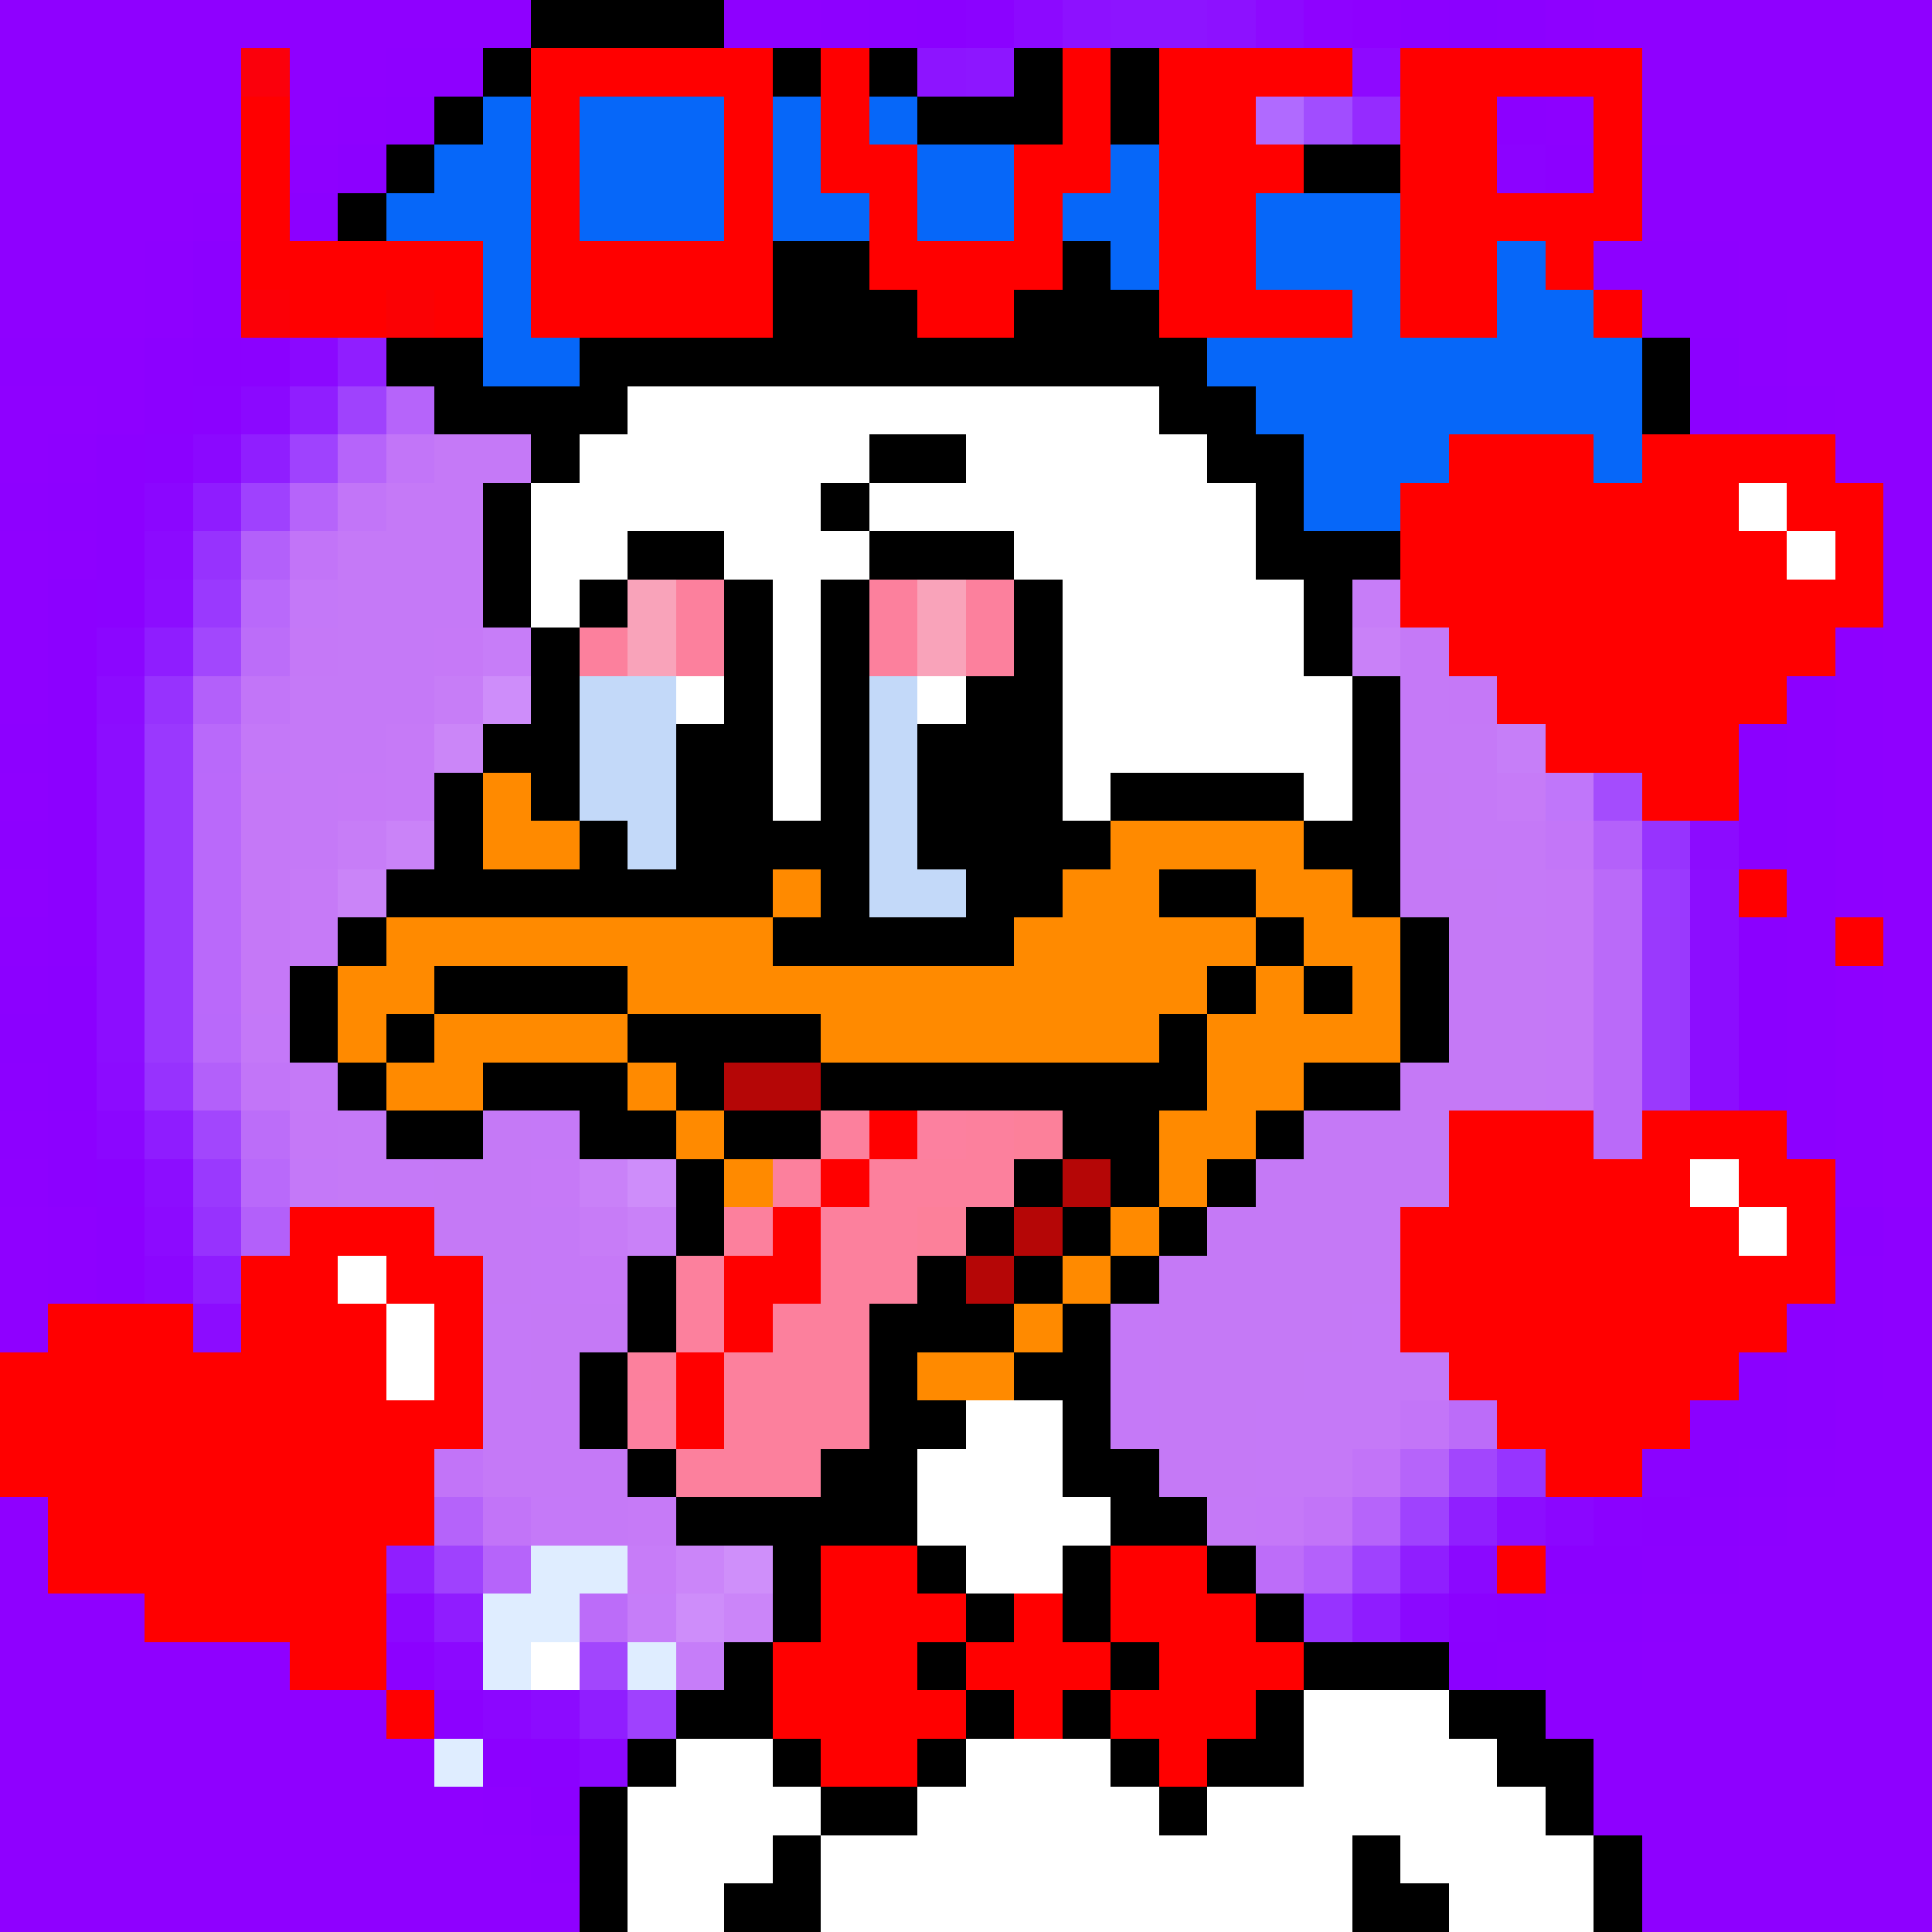 <svg xmlns="http://www.w3.org/2000/svg" viewBox="0 -0.5 40 40" shape-rendering="crispEdges">
<rect x="0" y="-0.5" width="40" height="40" fill="#333333" stroke="none"/>
<path stroke="#8f00ff" d="M0 0h11M33 0h7M0 1h5M6 1h2M34 1h6M0 2h5M6 2h1M34 2h6M0 3h5M35 3h5M0 4h4M35 4h5M0 5h3M36 5h4M0 6h3M37 6h3M37 7h3M0 8h2M38 8h2M0 9h1M38 9h2M39 10h1M0 11h1M39 11h1M39 12h1M39 13h1M39 14h1M39 15h1M39 16h1M39 17h1M39 18h1M39 19h1M39 20h1M39 21h1M39 22h1M39 23h1M39 24h1M0 25h1M0 26h1M0 27h1M0 31h1M0 32h1M0 33h3M0 34h6M0 35h8M0 36h9M0 37h10M0 38h11M0 39h12" />
<path stroke="#000000" d="M11 0h4M10 1h1M16 1h1M18 1h1M21 1h1M23 1h1M9 2h1M19 2h3M23 2h1M8 3h1M27 3h2M7 4h1M16 5h2M22 5h1M16 6h3M21 6h3M8 7h2M12 7h13M34 7h1M9 8h4M24 8h2M34 8h1M11 9h1M18 9h2M25 9h2M10 10h1M17 10h1M26 10h1M10 11h1M13 11h2M18 11h3M26 11h3M10 12h1M12 12h1M15 12h1M17 12h1M21 12h1M27 12h1M11 13h1M15 13h1M17 13h1M21 13h1M27 13h1M11 14h1M15 14h1M17 14h1M20 14h2M28 14h1M10 15h2M14 15h2M17 15h1M19 15h3M28 15h1M9 16h1M11 16h1M14 16h2M17 16h1M19 16h3M23 16h4M28 16h1M9 17h1M12 17h1M14 17h4M19 17h4M27 17h2M8 18h8M17 18h1M20 18h2M24 18h2M28 18h1M7 19h1M16 19h5M26 19h1M29 19h1M6 20h1M9 20h4M25 20h1M27 20h1M29 20h1M6 21h1M8 21h1M13 21h4M24 21h1M29 21h1M7 22h1M10 22h3M14 22h1M17 22h8M27 22h2M8 23h2M12 23h2M15 23h2M22 23h2M26 23h1M14 24h1M21 24h1M23 24h1M25 24h1M14 25h1M20 25h1M22 25h1M24 25h1M13 26h1M19 26h1M21 26h1M23 26h1M13 27h1M18 27h3M22 27h1M12 28h1M18 28h1M21 28h2M12 29h1M18 29h2M22 29h1M13 30h1M17 30h2M22 30h2M14 31h5M23 31h2M16 32h1M19 32h1M22 32h1M25 32h1M16 33h1M20 33h1M22 33h1M26 33h1M15 34h1M19 34h1M23 34h1M27 34h3M14 35h2M20 35h1M22 35h1M26 35h1M30 35h2M13 36h1M16 36h1M19 36h1M23 36h1M25 36h2M31 36h2M12 37h1M17 37h2M24 37h1M32 37h1M12 38h1M16 38h1M28 38h1M33 38h1M12 39h1M15 39h2M28 39h2M33 39h1" />
<path stroke="#8e00ff" d="M15 0h2M28 0h1M32 0h1M8 1h2M7 2h1M6 3h1M34 3h1M4 4h1M34 4h1M3 5h1M35 5h1M3 6h1M36 6h1M0 7h3M36 7h1M2 8h1M37 8h1M1 9h1M0 10h1M1 11h1M0 12h1M0 13h1M38 13h1M0 14h1M38 14h1M38 15h1M0 16h1M38 16h1M38 17h1M0 18h1M38 18h1M38 20h1M38 21h1M38 22h1M38 23h1M0 24h1M38 24h1M1 25h1M39 25h1M1 26h1M39 26h1M39 27h1M39 28h1M38 29h2M38 30h2M37 31h3M36 32h4M35 33h5M34 34h6M32 35h8M33 36h7M10 37h1M33 37h7M11 38h1M34 38h6M34 39h6" />
<path stroke="#8d00ff" d="M17 0h1M8 2h1M32 2h1M33 5h2M35 6h1M36 8h1M1 10h1M0 15h1M0 17h1M0 19h1M0 23h1M38 26h1M38 27h1M38 28h1M37 30h1M36 31h1M35 32h1M34 33h1M32 34h2" />
<path stroke="#8c00ff" d="M18 0h1M29 0h1M31 0h1M31 2h1M7 3h1M32 3h1M6 4h1M4 5h1M4 6h1M34 6h1M3 7h1M35 7h1M3 8h1M35 8h1M2 9h1M2 10h1M2 11h1M1 12h1M1 13h1M1 14h1M37 14h1M1 15h1M37 15h1M1 16h1M37 16h1M1 17h1M37 17h1M1 18h1M37 18h1M1 19h1M37 19h1M0 20h1M37 20h1M37 21h1M0 22h1M37 22h1M1 23h1M37 23h1M1 24h1M2 25h1M38 25h1M2 26h1M37 27h1M37 28h1M37 29h1M36 30h1M35 31h1M34 32h1M32 33h2M31 34h1M10 36h1M11 37h1" />
<path stroke="#8b00ff" d="M19 0h1M30 0h1M4 7h1M36 15h1M36 16h1M36 17h1M36 19h1M1 20h1M36 20h1M0 21h2M36 21h1M1 22h1M36 22h1M36 28h1M35 29h2M35 30h1M34 31h1M32 32h2M31 33h1M30 34h1" />
<path stroke="#8b02ff" d="M20 0h1M34 30h1" />
<path stroke="#8c09ff" d="M21 0h1" />
<path stroke="#8d11ff" d="M22 0h1M25 0h1" />
<path stroke="#8d14ff" d="M23 0h2M19 1h1" />
<path stroke="#8d09ff" d="M26 0h1" />
<path stroke="#8e02ff" d="M27 0h1" />
<path stroke="#fb000b" d="M5 1h1" />
<path stroke="#ff0000" d="M11 1h5M17 1h1M22 1h1M24 1h4M29 1h5M5 2h1M11 2h1M15 2h1M17 2h1M22 2h1M24 2h2M29 2h2M33 2h1M5 3h1M11 3h1M15 3h1M17 3h2M21 3h2M24 3h3M29 3h2M33 3h1M5 4h1M11 4h1M15 4h1M18 4h1M21 4h1M24 4h2M29 4h5M5 5h5M11 5h5M18 5h4M24 5h2M29 5h2M32 5h1M6 6h2M11 6h5M19 6h2M24 6h4M29 6h2M33 6h1M30 9h3M34 9h4M29 10h7M37 10h2M29 11h8M38 11h1M29 12h10M30 13h8M31 14h6M32 15h4M34 16h2M36 18h1M38 19h1M18 23h1M30 23h3M34 23h3M17 24h1M30 24h5M36 24h2M6 25h3M16 25h1M29 25h7M37 25h1M5 26h2M8 26h2M15 26h2M29 26h9M1 27h3M5 27h3M9 27h1M15 27h1M29 27h8M0 28h8M9 28h1M14 28h1M30 28h6M0 29h10M14 29h1M31 29h4M0 30h9M32 30h2M1 31h8M1 32h7M17 32h2M23 32h2M31 32h1M3 33h5M17 33h3M21 33h1M23 33h3M6 34h2M16 34h3M20 34h3M24 34h3M8 35h1M16 35h4M21 35h1M23 35h3M17 36h2M24 36h1" />
<path stroke="#8d16ff" d="M20 1h1" />
<path stroke="#8e09ff" d="M28 1h1" />
<path stroke="#0667f9" d="M10 2h1M12 2h3M16 2h1M18 2h1M9 3h2M12 3h3M16 3h1M19 3h2M23 3h1M8 4h3M12 4h3M16 4h2M19 4h2M22 4h2M26 4h3M10 5h1M23 5h1M26 5h3M31 5h1M10 6h1M28 6h1M31 6h2M10 7h2M25 7h9M26 8h8M27 9h3M33 9h1M27 10h2" />
<path stroke="#b06aff" d="M26 2h1" />
<path stroke="#a14dff" d="M27 2h1" />
<path stroke="#952bff" d="M28 2h1" />
<path stroke="#8c02ff" d="M31 3h1" />
<path stroke="#fc0007" d="M5 6h1" />
<path stroke="#fb0104" d="M8 6h1" />
<path stroke="#fe0001" d="M9 6h1" />
<path stroke="#8b01ff" d="M5 7h1M4 8h1M3 9h1M2 12h1M2 24h1M33 31h1M30 33h1M11 36h1" />
<path stroke="#8b08ff" d="M6 7h1M5 8h1M4 9h1M30 32h1M29 33h1M12 36h1" />
<path stroke="#901eff" d="M7 7h1M6 8h1M5 9h1M8 32h1M29 32h1M12 35h1" />
<path stroke="#9f42fd" d="M7 8h1" />
<path stroke="#b664fa" d="M8 8h1M7 9h1M6 10h1M29 30h1M28 31h1M10 32h1" />
<path stroke="#ffffff" d="M13 8h11M12 9h6M20 9h5M11 10h6M18 10h8M36 10h1M11 11h2M15 11h3M21 11h5M37 11h1M11 12h1M16 12h1M22 12h5M16 13h1M22 13h5M14 14h1M16 14h1M19 14h1M22 14h6M16 15h1M22 15h6M16 16h1M22 16h1M27 16h1M35 24h1M36 25h1M7 26h1M8 27h1M8 28h1M20 29h2M19 30h3M19 31h4M20 32h2M11 34h1M27 35h3M14 36h2M20 36h3M27 36h4M13 37h4M19 37h5M25 37h7M13 38h3M17 38h11M29 38h4M13 39h2M17 39h11M30 39h3" />
<path stroke="#9f42fe" d="M6 9h1M29 31h1M28 32h1" />
<path stroke="#c275f8" d="M8 9h1M7 10h1M5 14h1M5 22h1" />
<path stroke="#c579f7" d="M9 9h2M8 10h2M7 11h3M7 12h3M7 13h2M29 13h1M6 14h3M29 14h1M6 15h2M29 15h2M6 16h1M30 16h1M6 17h1M30 17h2M31 18h1M6 22h1M7 23h1M11 23h1M7 24h2M11 25h1M11 26h1M10 27h1M23 27h1M28 27h1M10 28h1M23 28h1M27 28h3M10 29h2M23 29h1M26 29h3M10 30h3M26 30h2M12 31h1M25 31h1" />
<path stroke="#8b06ff" d="M3 10h1M2 13h1M2 23h1M3 26h1M32 31h1" />
<path stroke="#8f1cff" d="M4 10h1M3 23h1M4 26h1M28 33h1" />
<path stroke="#9f41fe" d="M5 10h1M9 32h1M13 35h1" />
<path stroke="#8c0aff" d="M3 11h1M3 25h1" />
<path stroke="#9732fe" d="M4 11h1M3 14h1M3 22h1M4 25h1" />
<path stroke="#b360fa" d="M5 11h1M4 14h1M4 22h1M5 25h1" />
<path stroke="#c274f8" d="M6 11h1M9 30h1M28 30h1M10 31h1M27 31h1" />
<path stroke="#8c0dff" d="M3 12h1M2 15h1M2 16h1M2 17h1M2 18h1M35 18h1M2 19h1M35 19h1M2 20h1M35 20h1M2 21h1M35 21h1M35 22h1M3 24h1M31 31h1" />
<path stroke="#9a39fe" d="M4 12h1M34 18h1M4 24h1" />
<path stroke="#b969fa" d="M5 12h1M4 15h1M4 21h1M5 24h1" />
<path stroke="#c478f8" d="M6 12h1M5 15h1M5 21h1M6 24h1" />
<path stroke="#f9a3ba" d="M13 12h1M19 12h1M13 13h1M19 13h1" />
<path stroke="#fc809d" d="M14 12h1M18 12h1M20 12h1M12 13h1M14 13h1M18 13h1M20 13h1M17 23h1M20 23h1M16 24h1M18 24h3M15 25h1M17 25h2M14 26h1M17 26h2M14 27h1M16 27h2M13 28h1M15 28h3M15 29h3M14 30h3" />
<path stroke="#c77df8" d="M28 12h1M10 13h1" />
<path stroke="#8f1dff" d="M3 13h1" />
<path stroke="#a247fd" d="M4 13h1" />
<path stroke="#bc6df9" d="M5 13h1M5 23h1" />
<path stroke="#c578f7" d="M6 13h1M30 14h1M5 16h1M5 17h1M5 18h1M32 18h1M5 19h1M32 19h1M5 20h1M32 20h1M32 21h1M32 22h1M6 23h1" />
<path stroke="#c679f7" d="M9 13h1M7 16h1M11 24h1M12 26h1" />
<path stroke="#c981f8" d="M28 13h1M12 24h1M13 25h1" />
<path stroke="#8c0bff" d="M2 14h1M35 17h1M2 22h1M11 35h1" />
<path stroke="#c77df7" d="M9 14h1M7 17h1" />
<path stroke="#ce8dfa" d="M10 14h1M13 24h1M14 33h1" />
<path stroke="#c3d9f9" d="M12 14h2M18 14h1M12 15h2M18 15h1M12 16h2M18 16h1M13 17h1M18 17h1M18 18h2" />
<path stroke="#9a38fe" d="M3 15h1M3 16h1M3 17h1M3 18h1M3 19h1M3 20h1M3 21h1" />
<path stroke="#c67af7" d="M8 15h1M8 16h1M6 18h1M6 19h1M13 31h1" />
<path stroke="#cb86f8" d="M9 15h1" />
<path stroke="#c67ef8" d="M31 15h1" />
<path stroke="#ba69fa" d="M4 16h1M4 17h1M4 18h1M4 19h1M4 20h1" />
<path stroke="#ff8a00" d="M10 16h1M10 17h2M23 17h4M16 18h1M22 18h2M26 18h2M8 19h8M21 19h5M27 19h2M7 20h2M13 20h12M26 20h1M28 20h1M7 21h1M9 21h4M17 21h7M25 21h4M8 22h2M13 22h1M25 22h2M14 23h1M24 23h2M15 24h1M24 24h1M23 25h1M22 26h1M21 27h1M19 28h2" />
<path stroke="#c579f6" d="M29 16h1M29 17h1M29 18h2M30 19h2M30 20h2M30 21h2M29 22h3M10 23h1M27 23h3M9 24h2M26 24h4M9 25h2M25 25h4M10 26h1M24 26h5M11 27h2M24 27h4M11 28h1M24 28h3M24 29h2M24 30h2" />
<path stroke="#c67bf7" d="M31 16h1" />
<path stroke="#c076fa" d="M32 16h1" />
<path stroke="#a44cfd" d="M33 16h1" />
<path stroke="#ca83f8" d="M8 17h1" />
<path stroke="#c376f8" d="M32 17h1" />
<path stroke="#b461fa" d="M33 17h1" />
<path stroke="#9733fe" d="M34 17h1" />
<path stroke="#ca84f8" d="M7 18h1" />
<path stroke="#ba6af9" d="M33 18h1M33 19h1M33 20h1M33 21h1M33 22h1M33 23h1" />
<path stroke="#9a39fd" d="M34 19h1M34 20h1M34 21h1M34 22h1" />
<path stroke="#b50606" d="M15 22h2M22 24h1M21 25h1M20 26h1" />
<path stroke="#a246fd" d="M4 23h1M30 30h1M12 34h1" />
<path stroke="#fc809f" d="M19 23h1M13 29h1" />
<path stroke="#fc809a" d="M21 23h1M19 25h1" />
<path stroke="#c77cf7" d="M12 25h1" />
<path stroke="#8c0cff" d="M4 27h1" />
<path stroke="#c375f8" d="M29 29h1" />
<path stroke="#bc6cf9" d="M30 29h1M12 33h1" />
<path stroke="#9734ff" d="M31 30h1" />
<path stroke="#b563fa" d="M9 31h1" />
<path stroke="#c579f8" d="M11 31h1" />
<path stroke="#c578f8" d="M26 31h1" />
<path stroke="#901fff" d="M30 31h1" />
<path stroke="#dfedff" d="M11 32h2M10 33h2M10 34h1M13 34h1M9 36h1" />
<path stroke="#c77cf8" d="M13 32h1" />
<path stroke="#cb85f9" d="M14 32h1M15 33h1" />
<path stroke="#cf8ffa" d="M15 32h1" />
<path stroke="#bd6df9" d="M26 32h1" />
<path stroke="#b461fb" d="M27 32h1" />
<path stroke="#8c08ff" d="M8 33h1M9 34h1" />
<path stroke="#901cff" d="M9 33h1" />
<path stroke="#c67df9" d="M13 33h1M14 34h1" />
<path stroke="#9733ff" d="M27 33h1" />
<path stroke="#8c01ff" d="M8 34h1M9 35h1" />
<path stroke="#8c06ff" d="M10 35h1" />
</svg>